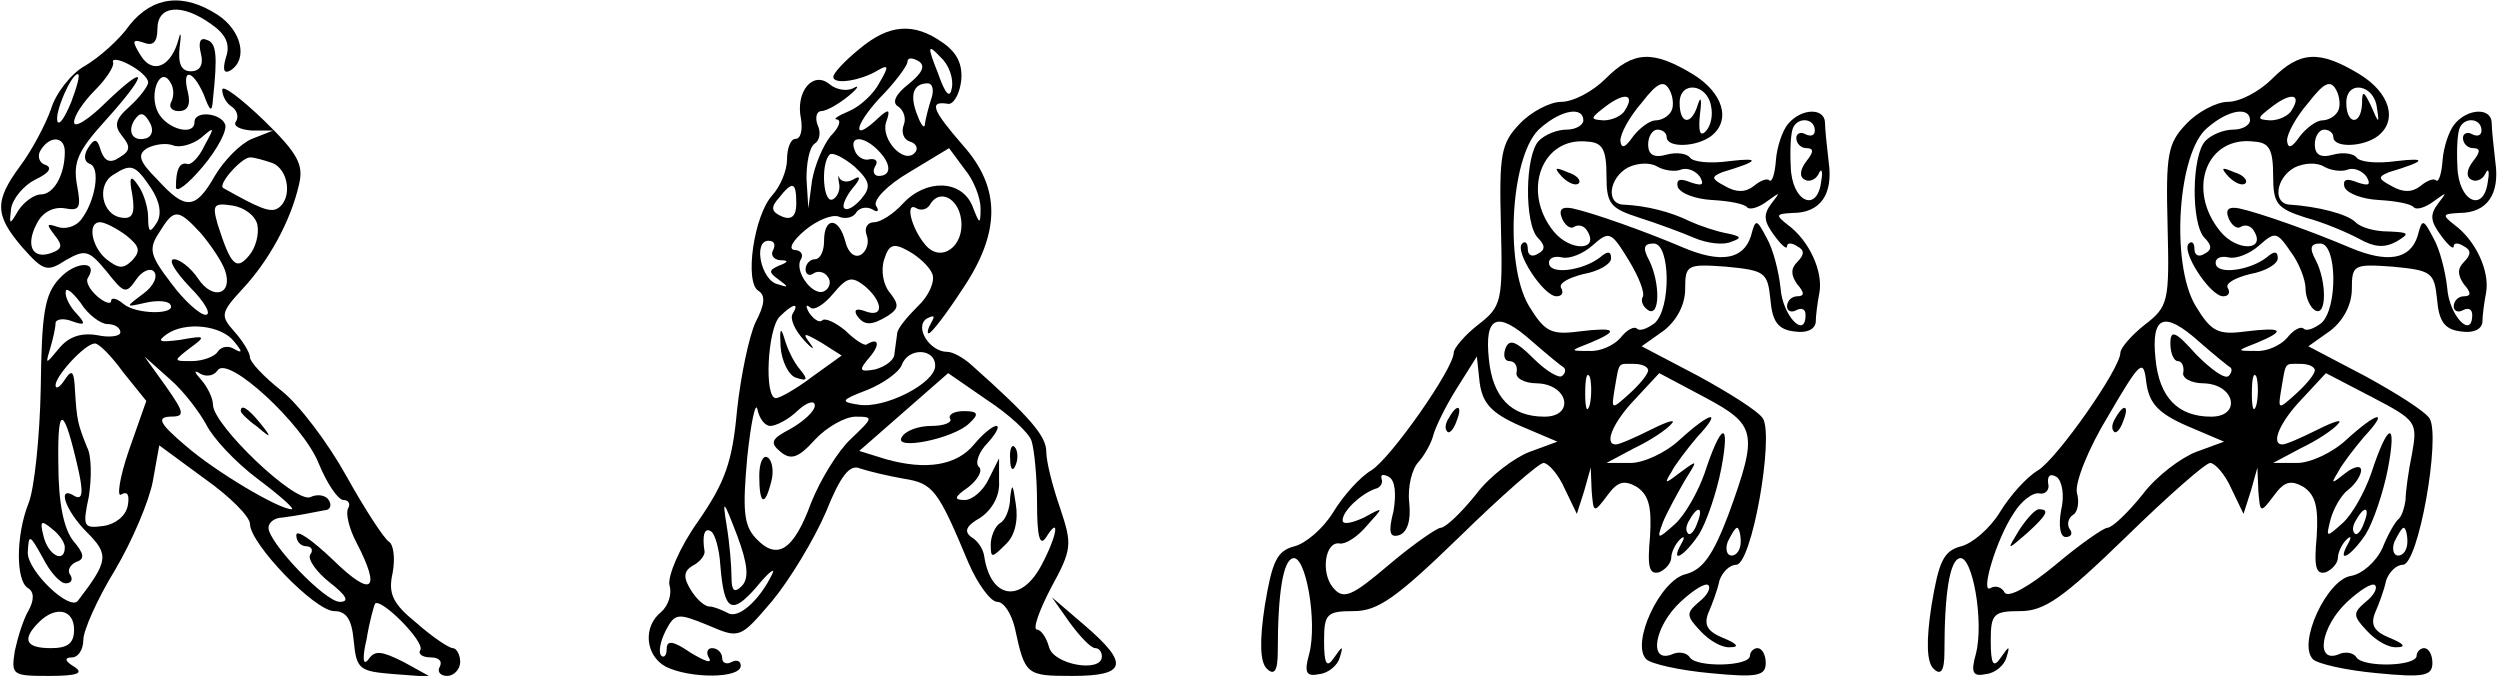 <?xml version="1.0" standalone="no"?>
<!DOCTYPE svg PUBLIC "-//W3C//DTD SVG 20010904//EN"
 "http://www.w3.org/TR/2001/REC-SVG-20010904/DTD/svg10.dtd">
<svg version="1.0" xmlns="http://www.w3.org/2000/svg"
 width="270pt" height="73pt" viewBox="0 0 270 73"
 preserveAspectRatio="xMidYMid meet">
<g transform="translate(0,73) scale(0.1,-0.1)"
fill="#000000" stroke="none">
<path d="M140 703 c-11 -16 -33 -35 -48 -44 -15 -8 -32 -30 -37 -47 -6 -17
-21 -45 -33 -61 -28 -38 -28 -53 2 -88 23 -26 27 -27 47 -14 21 12 25 11 44
-12 19 -24 21 -25 32 -9 6 9 15 13 19 9 5 -5 0 -16 -11 -24 -20 -15 -20 -15 2
-10 13 3 25 2 27 -2 7 -11 -37 -11 -51 1 -7 6 -13 7 -13 3 0 -4 -7 -2 -15 5
-8 7 -13 16 -10 20 12 19 -14 18 -31 -1 -16 -17 -19 -38 -20 -118 -1 -53 -7
-109 -13 -124 -14 -35 -14 -84 -1 -92 7 -4 7 -13 1 -24 -6 -10 -12 -30 -15
-44 -4 -26 -3 -27 37 -27 31 0 38 3 27 10 -10 6 -11 10 -2 10 6 0 12 8 12 19
0 10 15 44 34 75 19 32 37 75 41 96 l7 39 49 -36 c27 -19 49 -41 49 -49 0 -21
70 -94 91 -94 13 0 19 -9 21 -32 3 -31 6 -33 43 -36 l40 -3 -29 16 c-24 12
-31 13 -38 3 -6 -8 -7 1 -2 22 3 19 8 36 9 38 6 7 54 -41 49 -50 -3 -4 2 -8
11 -8 9 0 13 -4 10 -10 -3 -5 0 -10 8 -10 7 0 14 7 14 15 0 8 -4 15 -8 15 -4
0 -22 12 -39 27 -26 21 -31 32 -26 54 3 16 1 31 -4 34 -5 3 -26 35 -46 71 -20
36 -51 77 -70 92 -19 15 -34 31 -34 36 0 5 -8 18 -17 28 -15 17 -15 20 9 46
28 30 52 73 61 113 5 21 -1 33 -38 69 -25 24 -45 39 -45 33 0 -7 5 -15 10 -18
6 -4 8 -11 5 -16 -4 -5 4 -9 17 -10 l23 0 -23 -9 c-12 -5 -30 -23 -40 -40 -21
-37 -32 -37 -62 -4 -20 20 -22 27 -11 34 8 4 20 6 28 3 7 -3 21 1 30 8 15 13
15 12 4 -8 -6 -13 -15 -22 -19 -20 -8 2 -12 -6 -12 -25 0 -7 13 3 29 22 16 19
27 40 24 46 -5 12 -33 15 -33 2 0 -15 -29 -8 -39 10 -11 20 2 52 13 33 4 -6 4
-15 1 -21 -3 -5 0 -10 8 -10 10 0 13 7 10 20 -7 27 5 25 17 -2 7 -19 9 -20 10
-5 5 47 4 61 -7 64 -7 3 -9 -3 -6 -15 3 -12 -1 -19 -11 -19 -10 0 -14 8 -12
26 2 14 1 18 -1 9 -8 -30 -28 -39 -41 -18 -10 16 -9 18 3 14 10 -4 15 0 15 15
0 25 26 28 58 5 16 -11 21 -22 16 -36 -4 -14 -2 -18 5 -14 19 12 12 43 -14 60
-37 24 -70 20 -95 -11z m20 -62 c0 -4 -9 -16 -20 -26 -16 -14 -17 -21 -8 -32
9 -11 9 -16 -3 -23 -10 -7 -16 -4 -20 7 -4 14 -7 14 -14 3 -5 -8 -4 -15 2 -17
12 -4 6 -41 -10 -61 -6 -7 -17 -10 -25 -7 -12 4 -12 3 -3 -9 9 -11 8 -15 -3
-19 -21 -8 -29 8 -16 32 6 12 18 18 30 16 16 -3 18 0 13 26 -4 24 1 36 31 69
46 51 47 64 1 20 -19 -19 -35 -29 -35 -22 0 7 10 22 23 35 12 12 21 26 19 30
-1 4 7 3 18 -3 11 -6 20 -14 20 -19z m-83 -21 c-7 -17 -13 -26 -15 -21 -3 10
15 51 22 51 3 0 -1 -14 -7 -30z m82 -39 c-15 -5 -22 6 -14 19 6 9 10 9 16 -1
5 -8 4 -15 -2 -18z m-89 -15 c0 -25 -12 -46 -26 -46 -7 0 -18 -8 -24 -17 -10
-17 -10 -16 -8 2 2 11 14 25 26 31 15 7 19 13 11 16 -7 2 -9 10 -5 16 10 16
26 15 26 -2z m224 -12 c18 -7 22 -39 6 -49 -8 -5 -20 0 -59 22 -6 4 20 33 29
33 5 0 15 -3 24 -6z m-131 -27 c10 -15 12 -29 6 -38 -7 -11 -9 -10 -9 6 0 11
-5 27 -11 35 -8 12 -10 9 -6 -11 3 -20 0 -26 -12 -24 -21 3 -27 35 -9 46 20
13 24 11 41 -14z m115 -40 c2 -10 -2 -25 -9 -33 -14 -17 -20 -10 -34 34 -6 21
-4 23 16 20 13 -2 25 -11 27 -21z m-61 -9 c11 -13 23 -31 26 -40 9 -26 -13
-33 -29 -9 -8 12 -20 21 -26 21 -7 0 1 -13 17 -30 16 -16 24 -30 17 -30 -6 0
-23 15 -37 34 -23 30 -25 37 -13 55 16 26 20 26 45 -1z m-81 -2 c15 -12 16
-17 7 -27 -10 -10 -15 -9 -28 1 -16 13 -21 40 -7 40 5 0 17 -6 28 -14z m-20
-96 c8 0 14 -4 14 -9 0 -4 -11 -6 -25 -3 -18 3 -31 -2 -41 -14 -15 -18 -15
-18 -10 -1 3 10 6 23 6 28 0 4 8 6 18 2 14 -5 15 -3 5 8 -7 7 -13 18 -12 24 0
5 7 0 16 -12 8 -13 22 -23 29 -23z m137 -19 c9 -11 9 -13 0 -8 -6 4 -14 3 -18
-3 -3 -5 -16 -10 -28 -10 -20 0 -20 0 -2 14 18 13 17 14 -10 9 -23 -3 -26 -2
-15 6 20 14 59 10 73 -8z m-120 -33 l25 -31 -19 -54 c-10 -29 -13 -51 -8 -47
7 4 9 -1 7 -12 -2 -11 -13 -20 -26 -22 -22 -3 -23 -1 -16 32 3 20 3 44 -2 53
-10 25 -11 29 -13 61 -1 21 -3 24 -11 12 -5 -8 -10 -11 -10 -6 0 10 31 44 42
45 4 1 18 -13 31 -31z m90 -57 c7 -14 31 -40 55 -58 24 -18 41 -33 37 -33 -14
0 -83 41 -115 69 -27 23 -31 30 -17 31 17 0 17 3 -4 33 l-23 32 28 -25 c15
-13 32 -36 39 -49z m121 -41 c9 -22 21 -40 27 -40 5 0 8 -4 5 -9 -3 -5 1 -22
9 -37 27 -52 17 -60 -25 -19 -22 21 -40 34 -40 27 0 -7 5 -12 11 -12 5 0 8 -4
4 -9 -3 -5 7 -19 21 -30 18 -14 22 -21 11 -21 -16 0 -77 64 -77 80 0 6 7 11
15 11 8 1 20 3 25 4 6 1 15 3 21 4 5 0 8 5 4 11 -3 5 -12 7 -20 3 -17 -6 -105
78 -105 100 0 7 -6 19 -12 26 -9 10 -9 12 -1 7 6 -3 14 -2 18 4 11 17 92 -58
109 -100z m-259 -9 c5 -23 4 -31 -4 -27 -20 13 -11 -15 13 -39 24 -24 23 -31
-10 -74 -9 -11 -54 32 -54 52 1 21 2 20 16 -5 8 -16 19 -28 25 -28 6 0 8 4 5
9 -4 5 0 11 6 14 10 3 9 9 -3 23 -10 13 -16 40 -16 84 -1 65 6 62 22 -9z m-15
-82 c0 -18 -18 -9 -23 12 -4 16 -3 18 9 8 8 -6 14 -15 14 -20z m10 -89 c0 -15
-7 -20 -25 -20 -27 0 -32 9 -13 28 18 18 38 14 38 -8z"/>
<path d="M260 286 c0 -2 8 -10 18 -17 15 -13 16 -12 3 4 -13 16 -21 21 -21 13z"/>
<path d="M928 677 c-16 -13 -28 -26 -28 -30 0 -9 30 -4 48 7 12 7 12 4 2 -13
-6 -12 -21 -26 -33 -31 -12 -5 -18 -9 -13 -9 5 -1 2 -9 -7 -18 -8 -10 -17 -31
-20 -48 l-4 -30 -2 32 c0 17 3 34 9 38 5 3 7 12 3 20 -3 8 -1 15 4 15 5 0 18
7 29 16 10 8 13 13 6 9 -7 -4 -19 -2 -26 4 -18 15 -37 -8 -31 -37 2 -12 0 -22
-6 -22 -5 0 -9 -10 -9 -22 0 -12 -7 -29 -16 -39 -20 -22 -30 -94 -15 -103 8
-5 7 -15 -3 -34 -7 -15 -16 -58 -20 -95 -5 -56 -13 -78 -42 -120 -20 -28 -33
-59 -31 -69 3 -9 -1 -22 -9 -29 -20 -16 -17 -47 5 -59 26 -13 81 -13 81 1 0 5
-4 7 -10 4 -5 -3 -10 -1 -10 4 0 6 -5 11 -11 11 -5 0 -7 -5 -3 -11 3 -6 -5 -3
-20 6 -19 13 -26 14 -26 4 0 -7 -3 -10 -6 -7 -3 4 -1 15 5 27 10 19 13 19 45
6 35 -15 35 -15 70 26 19 23 45 66 58 96 16 40 26 52 37 47 9 -3 30 -8 47 -11
32 -5 37 -12 70 -91 10 -23 24 -42 31 -42 7 0 15 -12 19 -28 11 -51 12 -52 62
-52 59 0 62 13 13 55 l-35 30 19 -27 c11 -15 23 -28 28 -28 4 0 7 -4 7 -9 0
-18 -52 -9 -57 10 -3 11 -9 19 -13 19 -5 0 2 20 15 45 23 42 23 47 10 86 -8
23 -15 50 -15 61 0 17 -17 37 -81 94 -9 8 -20 14 -26 14 -19 0 -36 27 -22 36
8 4 9 3 5 -4 -4 -7 -5 -12 -3 -12 3 0 19 21 36 47 42 62 42 110 1 156 -33 38
-37 48 -17 45 6 -2 13 9 15 24 2 18 -4 31 -20 42 -31 22 -58 20 -90 -7z m100
-42 c-2 -12 -7 -7 -15 16 -12 30 -11 32 3 17 9 -8 14 -23 12 -33z m-47 4 c-14
-11 -18 -20 -11 -24 6 -4 9 -13 6 -20 -3 -8 0 -16 7 -18 7 -2 9 -8 5 -12 -12
-13 -37 15 -31 33 5 14 3 15 -8 5 -28 -27 -28 -11 0 20 17 17 31 36 31 40 0 5
5 5 12 1 8 -5 4 -13 -11 -25z m25 -15 c-3 -9 -6 -21 -7 -27 0 -7 -4 -3 -8 8
-9 22 -5 35 11 35 5 0 7 -7 4 -16z m-58 -56 c15 -15 15 -28 1 -28 -5 0 -7 5
-4 10 4 6 1 9 -6 8 -6 -2 -14 3 -16 10 -6 15 9 16 25 0z m-18 -53 c-7 -8 -15
-13 -18 -10 -3 2 1 12 9 22 8 9 9 14 2 10 -6 -4 -13 -4 -16 0 -2 5 -2 3 -1 -4
2 -7 -1 -15 -6 -18 -11 -7 -14 38 -4 48 3 3 15 -3 27 -13 17 -16 18 -22 7 -35z
m129 -10 c0 -18 -1 -18 -9 3 -12 28 -50 29 -75 2 -10 -11 -24 -20 -31 -20 -7
0 -11 -6 -8 -14 3 -8 0 -17 -6 -21 -7 -4 -14 2 -17 14 -7 27 -23 27 -23 1 0
-11 -4 -20 -10 -20 -5 0 -10 -5 -10 -11 0 -5 4 -8 9 -4 5 3 12 1 15 -4 4 -5 2
-12 -3 -15 -12 -8 -34 21 -26 34 3 5 0 10 -7 10 -7 1 -2 10 11 21 13 11 30 18
37 15 7 -3 16 -1 19 5 4 5 11 6 17 3 6 -4 8 -2 4 4 -3 6 12 22 36 36 l43 26
17 -23 c10 -12 17 -31 17 -42z m-199 5 c0 -13 -5 -18 -15 -14 -12 5 -13 10 -4
20 15 19 19 18 19 -6z m178 -17 c4 -29 -22 -48 -39 -27 -15 18 -22 47 -9 39 5
-3 12 -1 15 5 10 16 30 6 33 -17z m-203 -33 c-3 -5 0 -10 7 -11 10 0 10 -2 -1
-6 -11 -5 -11 -7 0 -15 11 -8 11 -9 -1 -5 -18 4 -27 47 -10 47 6 0 8 -4 5 -10z
m172 -26 c3 -8 -4 -24 -16 -35 -11 -11 -22 -24 -22 -29 -1 -6 -2 -16 -3 -22 0
-7 -10 -14 -21 -17 -17 -3 -18 -1 -6 13 12 14 10 22 -3 14 -2 -2 -13 5 -23 15
-11 9 -22 14 -25 11 -3 -3 -9 1 -14 8 -4 7 -4 10 1 6 4 -4 15 3 25 15 15 18
20 19 34 8 20 -17 21 -35 0 -27 -8 3 -12 2 -9 -4 8 -12 16 -12 34 -1 12 8 12
12 2 25 -7 8 -10 24 -6 36 5 16 10 18 26 9 11 -6 23 -17 26 -25z m-151 -43
c-3 -5 2 -17 12 -28 9 -10 13 -12 7 -4 -9 12 -7 12 12 1 l22 -14 -32 -23 c-17
-13 -35 -23 -39 -23 -13 0 -9 75 4 88 14 14 22 16 14 3z m154 -56 c0 -19 -55
-47 -83 -42 -20 3 -19 5 10 16 17 7 34 19 37 27 7 19 36 18 36 -1z m104 -81
c3 -9 6 -39 6 -67 0 -37 3 -48 10 -37 15 24 12 2 -5 -30 -22 -42 -55 -37 -62
9 -1 8 -7 17 -14 21 -8 6 -6 12 10 21 13 9 21 24 20 39 l0 25 -11 -22 c-6 -13
-18 -23 -26 -23 -12 0 -12 3 4 14 10 8 16 18 11 22 -4 4 0 16 10 26 9 10 13
18 9 18 -4 0 -15 -9 -24 -20 -19 -23 -52 -28 -95 -16 l-29 9 48 42 48 42 42
-29 c23 -15 45 -35 48 -44z m-282 16 c6 0 20 7 30 17 10 9 18 11 18 5 0 -6
-12 -17 -26 -25 -21 -11 -23 -15 -11 -25 11 -9 19 -7 37 13 13 14 33 25 44 25
20 0 19 -1 -5 -24 -14 -13 -33 -44 -43 -69 -19 -52 -37 -63 -60 -38 -13 14
-14 31 -9 87 4 38 9 61 11 52 2 -10 8 -18 14 -18z m-31 -173 c-8 -8 -11 -5
-11 10 0 11 -2 36 -5 54 -5 31 -4 30 11 -9 12 -32 13 -47 5 -55z m-23 22 c4
-49 12 -54 39 -23 13 16 21 22 17 14 -14 -29 -37 -49 -48 -42 -6 3 -15 7 -20
7 -5 0 -14 8 -20 18 -8 13 -8 20 2 26 8 4 13 11 13 15 -3 18 0 27 7 22 4 -2 9
-19 10 -37z"/>
<path d="M843 356 c1 -16 9 -32 17 -34 12 -4 13 -2 4 9 -7 8 -14 23 -17 34 -4
13 -5 9 -4 -9z"/>
<path d="M1026 278 c3 -4 -6 -8 -20 -8 -14 0 -28 -5 -32 -12 -10 -15 56 -2 73
15 11 10 9 13 -6 13 -11 0 -17 -4 -15 -8z"/>
<path d="M1091 234 c0 -11 3 -14 6 -6 3 7 2 16 -1 19 -3 4 -6 -2 -5 -13z"/>
<path d="M1091 193 c0 -12 -5 -25 -11 -28 -5 -3 -10 -14 -10 -23 0 -15 1 -15
16 0 10 9 14 26 11 44 -3 21 -4 23 -6 7z"/>
<path d="M820 216 c0 -31 6 -34 13 -6 3 11 1 23 -4 26 -5 3 -9 -6 -9 -20z"/>
<path d="M1734 645 c-14 -14 -35 -25 -48 -25 -12 0 -33 -11 -45 -24 -20 -21
-22 -33 -20 -110 2 -82 1 -87 -25 -107 -14 -11 -26 -25 -26 -30 0 -17 -68
-114 -89 -127 -12 -7 -30 -27 -41 -45 -11 -18 -30 -34 -42 -37 -19 -5 -24 -16
-32 -64 -6 -39 -5 -61 2 -68 8 -8 12 -3 12 18 0 65 6 98 16 101 14 5 27 -68
18 -103 -6 -21 -3 -25 11 -22 10 1 20 10 22 18 4 13 3 13 -6 0 -8 -12 -11 -8
-11 18 0 29 3 32 32 32 26 0 46 14 114 80 45 44 86 80 91 80 5 0 16 -12 23
-28 l13 -27 8 25 7 25 1 -25 c2 -24 2 -25 17 -5 11 15 18 17 32 9 13 -9 16
-22 14 -54 -3 -32 -1 -41 10 -38 7 3 13 10 13 16 0 5 4 14 9 19 5 5 6 3 2 -4
-13 -23 3 -14 19 10 8 13 19 45 24 71 10 53 0 50 -18 -5 -7 -20 -21 -45 -32
-55 -19 -17 -20 -17 -13 2 4 10 15 30 23 44 15 24 15 24 -4 10 -17 -13 -18
-13 -10 0 4 8 17 25 28 38 28 30 15 28 -19 -3 -15 -14 -39 -25 -53 -25 l-26 0
30 16 c17 8 35 20 40 26 6 6 -4 3 -22 -6 -18 -9 -34 -16 -38 -16 -13 0 -3 24
21 49 l26 28 49 -26 c56 -30 58 -38 26 -126 -17 -45 -28 -60 -46 -65 -28 -6
-60 -75 -43 -92 5 -5 36 -12 69 -15 51 -5 60 -3 60 11 0 9 -4 16 -9 16 -4 0
-8 -4 -8 -8 0 -12 -58 -13 -65 -2 -3 5 -12 7 -20 3 -25 -9 -18 31 10 57 14 13
27 21 30 18 3 -3 -1 -11 -10 -18 -14 -12 -14 -15 1 -31 10 -11 24 -19 33 -18
10 0 7 4 -8 10 -17 7 -21 14 -16 27 4 9 10 25 12 35 3 9 11 17 18 17 17 0 41
138 29 158 -5 8 -37 28 -70 46 l-61 32 24 17 c14 11 23 28 23 45 0 26 2 27 44
24 42 -4 45 -6 48 -35 2 -24 8 -33 26 -35 13 -2 22 2 23 10 0 7 2 22 4 32 4
23 -11 56 -34 73 -14 11 -13 12 5 13 30 0 44 20 39 55 -2 17 -4 36 -4 43 -1
16 -26 15 -40 -2 -6 -7 -12 -25 -13 -39 -1 -14 -4 -24 -7 -22 -2 3 -10 0 -17
-6 -9 -7 -19 -7 -31 0 -15 8 -15 10 -3 15 40 12 42 16 8 12 -21 -3 -40 -1 -43
4 -3 4 -14 6 -25 3 -14 -4 -20 0 -20 11 0 9 5 16 10 16 6 0 10 -4 10 -8 0 -12
32 -11 48 1 22 17 13 47 -20 67 -43 26 -64 25 -94 -5z m71 -35 c-3 -6 -11 -10
-17 -10 -6 0 -17 -8 -24 -17 -9 -13 -13 -14 -14 -5 0 8 10 26 23 41 17 22 24
25 30 14 4 -7 5 -18 2 -23z m43 5 c2 -9 0 -21 -6 -27 -6 -6 -8 0 -6 19 2 15 1
20 -2 11 -7 -24 -20 -23 -20 1 0 24 30 21 34 -4z m-93 -4 c-3 -6 -14 -11 -23
-11 -15 1 -15 2 2 15 21 16 32 13 21 -4z m-45 -11 c0 -5 -8 -10 -18 -10 -10 0
-23 -5 -30 -12 -15 -15 -16 -90 -1 -105 8 -8 8 -13 0 -17 -6 -4 -11 -2 -11 5
0 7 -3 9 -6 6 -9 -8 23 -57 37 -57 6 0 8 4 5 9 -3 5 8 11 24 15 17 3 30 11 30
17 0 8 -4 8 -12 1 -18 -14 -53 -19 -55 -7 -1 6 5 9 14 7 8 -2 23 4 33 13 18
16 20 15 39 -16 11 -18 18 -36 15 -40 -2 -4 0 -10 6 -14 13 -8 13 30 1 54 -7
13 -6 18 5 18 18 0 19 -70 1 -86 -8 -6 -16 -9 -19 -6 -3 3 -11 -1 -18 -10 -7
-8 -22 -15 -34 -14 -21 0 -21 0 2 9 31 13 28 17 -13 12 -30 -4 -37 0 -54 28
-27 46 -19 166 13 192 23 20 46 23 46 8z m250 -11 c0 -5 -4 -7 -10 -4 -5 3
-10 1 -10 -4 0 -6 5 -11 11 -11 8 0 8 -4 0 -14 -7 -9 -8 -17 -2 -20 5 -3 12 0
15 6 3 7 5 4 3 -7 -4 -36 -32 -23 -33 15 -1 19 0 38 3 43 6 11 23 9 23 -4z
m-225 -49 c0 -30 4 -35 35 -45 19 -6 46 -16 60 -22 14 -6 32 -8 40 -4 12 4 10
6 -5 9 -11 2 -29 8 -40 13 -20 10 -47 17 -72 18 -19 1 -15 29 5 40 10 5 24 6
32 1 7 -4 19 -6 26 -3 6 2 15 -1 20 -8 5 -9 2 -10 -10 -6 -12 5 -16 3 -14 -5
3 -7 19 -13 37 -14 18 -1 35 -4 38 -8 3 -3 13 0 22 7 14 10 14 10 4 -3 -9 -12
-8 -19 3 -34 8 -11 14 -16 14 -12 0 4 5 4 11 0 8 -4 8 -9 0 -17 -7 -7 -7 -14
0 -24 8 -9 8 -13 0 -13 -6 0 -11 -5 -11 -11 0 -5 5 -7 10 -4 6 3 10 1 10 -5 0
-27 -25 -1 -27 29 -2 18 -8 42 -15 54 -11 21 -12 21 -17 2 -8 -25 -32 -30 -74
-12 -40 17 -96 37 -119 42 -11 2 -15 -1 -11 -11 3 -7 9 -12 13 -9 5 3 11 1 14
-4 14 -22 -18 -23 -36 -1 -35 43 -13 103 37 97 16 -1 20 -9 20 -37z m-46 -207
c2 -2 2 -6 -2 -9 -3 -3 -17 5 -31 19 -19 19 -26 21 -30 11 -3 -8 -1 -14 4 -14
6 0 9 -5 8 -12 -2 -6 8 -12 22 -12 34 -1 41 -36 8 -36 -36 0 -56 21 -60 62 -5
47 9 53 47 19 16 -14 32 -27 34 -28z m-47 -63 l40 -17 -30 -11 c-16 -6 -43
-26 -58 -46 -16 -20 -33 -36 -38 -36 -4 0 -30 -18 -56 -40 -40 -34 -49 -38
-60 -25 -14 16 -9 51 7 48 6 -1 19 7 29 19 19 21 19 21 -3 9 -13 -6 -23 -8
-23 -3 0 10 19 28 35 34 6 1 9 7 7 11 -1 5 2 5 8 2 7 -4 8 -19 5 -37 -6 -23
-4 -29 6 -26 9 3 13 16 11 35 -2 17 3 37 10 44 7 8 14 21 16 29 2 8 13 31 25
50 l22 35 3 -28 c3 -22 12 -33 44 -47z m138 60 c0 -4 -9 -15 -20 -25 -20 -18
-20 -18 -16 6 5 29 3 26 21 26 8 0 15 -3 15 -7z m-63 -37 c-3 -10 -5 -4 -5 12
0 17 2 24 5 18 2 -7 2 -21 0 -30z m116 -128 c-3 -9 -8 -14 -10 -11 -3 3 -2 9
2 15 9 16 15 13 8 -4z m47 -20 c0 -8 -4 -15 -10 -15 -5 0 -7 7 -4 15 4 8 8 15
10 15 2 0 4 -7 4 -15z"/>
<path d="M1687 539 c7 -7 15 -10 18 -7 3 3 -2 9 -12 12 -14 6 -15 5 -6 -5z"/>
<path d="M1565 279 c-4 -6 -5 -12 -2 -15 2 -3 7 2 10 11 7 17 1 20 -8 4z"/>
<path d="M2454 645 c-14 -14 -35 -25 -48 -25 -12 0 -33 -11 -45 -24 -20 -21
-22 -33 -20 -110 2 -82 1 -87 -25 -107 -14 -11 -26 -25 -26 -30 0 -17 -68
-114 -89 -127 -12 -7 -30 -27 -41 -45 -11 -18 -30 -34 -42 -37 -19 -5 -24 -16
-32 -64 -6 -39 -5 -61 2 -68 8 -8 12 -3 12 18 0 65 6 98 16 101 14 5 27 -68
18 -103 -6 -21 -3 -25 11 -22 10 1 20 10 22 18 4 13 3 13 -6 0 -8 -12 -11 -8
-11 18 0 29 3 32 32 32 26 0 46 14 114 80 45 44 86 80 91 80 5 0 16 -12 23
-28 l13 -27 8 25 7 25 1 -25 c2 -24 2 -25 17 -5 11 15 18 17 32 9 13 -9 16
-22 14 -54 -3 -32 -1 -41 10 -38 7 3 13 10 13 16 0 5 4 14 9 19 5 5 6 3 2 -4
-13 -23 3 -14 19 10 8 13 19 45 24 71 10 53 0 50 -18 -5 -7 -20 -20 -44 -31
-54 -18 -16 -18 -16 -13 4 3 11 11 26 19 32 8 6 14 16 14 21 0 6 -8 4 -17 -3
-15 -12 -16 -12 -8 1 4 8 17 25 28 38 28 30 15 28 -19 -3 -15 -14 -39 -25 -53
-25 l-26 0 30 16 c17 8 35 20 40 26 6 6 -4 3 -22 -6 -18 -9 -34 -16 -38 -16
-13 0 -3 24 21 49 l26 28 50 -26 c48 -25 49 -27 43 -61 -4 -19 -7 -42 -7 -50
-1 -8 -4 -17 -7 -20 -4 -3 -12 -17 -18 -32 -7 -15 -22 -28 -34 -30 -26 -4 -58
-73 -41 -90 5 -5 36 -12 69 -15 51 -5 60 -3 60 11 0 9 -4 16 -9 16 -4 0 -8 -4
-8 -8 0 -12 -58 -13 -65 -2 -3 5 -12 7 -20 3 -25 -9 -18 31 10 57 14 13 27 21
30 18 3 -3 -1 -11 -10 -18 -14 -12 -14 -15 1 -31 10 -11 24 -19 33 -18 10 0 7
4 -8 10 -17 7 -21 14 -16 27 4 9 10 25 12 35 3 9 11 17 18 17 17 0 41 138 29
158 -5 8 -37 28 -70 46 l-61 32 24 17 c14 11 23 28 23 45 0 26 2 27 44 24 42
-4 45 -6 48 -35 2 -24 8 -33 26 -35 13 -2 22 2 23 10 0 7 2 22 4 32 4 23 -11
56 -34 73 -14 11 -13 12 5 13 30 0 44 20 39 55 -2 17 -4 36 -4 43 -1 16 -26
15 -40 -2 -6 -7 -12 -25 -13 -39 -1 -14 -4 -24 -7 -22 -2 3 -10 0 -17 -6 -9
-7 -19 -7 -31 0 -15 8 -15 10 -3 15 40 12 42 16 8 12 -21 -3 -40 -1 -43 4 -3
4 -14 6 -25 3 -14 -4 -20 0 -20 11 0 9 5 16 10 16 6 0 10 -4 10 -8 0 -12 32
-11 48 1 22 17 13 47 -20 67 -43 26 -64 25 -94 -5z m71 -35 c-3 -6 -11 -10
-17 -10 -6 0 -17 -8 -24 -17 -9 -13 -13 -14 -14 -5 0 8 10 26 23 41 17 22 24
25 30 14 4 -7 5 -18 2 -23z m42 4 c3 -18 2 -18 -6 1 -8 17 -10 18 -10 3 -1
-24 -17 -23 -17 1 0 25 30 20 33 -5z m-92 -3 c-3 -6 -14 -11 -23 -11 -15 1
-15 2 2 15 21 16 32 13 21 -4z m-45 -11 c0 -5 -8 -10 -18 -10 -10 0 -23 -5
-30 -12 -15 -15 -16 -90 -1 -105 8 -8 8 -13 0 -17 -6 -4 -11 -2 -11 5 0 7 -3
9 -6 6 -9 -8 23 -57 37 -57 6 0 8 4 5 9 -3 5 8 11 24 15 17 3 30 11 30 17 0 8
-4 8 -12 1 -18 -14 -53 -19 -55 -7 -1 6 5 9 14 7 8 -2 23 4 33 13 17 15 19 15
34 -7 9 -12 16 -30 16 -40 0 -9 5 -20 10 -23 13 -8 13 31 1 54 -7 13 -6 18 5
18 18 0 19 -70 1 -86 -8 -6 -16 -9 -19 -6 -3 3 -11 -1 -18 -10 -7 -8 -22 -15
-34 -14 -21 0 -21 0 2 9 31 13 28 17 -13 12 -30 -4 -37 0 -54 28 -27 46 -19
166 13 192 23 20 46 23 46 8z m250 -11 c0 -5 -4 -7 -10 -4 -5 3 -10 1 -10 -4
0 -6 5 -11 11 -11 8 0 8 -4 0 -14 -7 -9 -8 -17 -2 -20 5 -3 12 0 15 6 3 7 5 4
3 -7 -4 -36 -32 -23 -33 15 -1 19 0 38 3 43 6 11 23 9 23 -4z m-225 -49 c0
-30 4 -35 35 -45 19 -5 45 -16 58 -23 16 -9 27 -10 40 -3 15 9 14 10 -8 11
-15 0 -30 4 -36 10 -9 9 -41 17 -71 19 -19 1 -15 29 5 40 10 5 24 6 32 1 7 -4
19 -6 26 -3 6 2 15 -1 20 -8 5 -9 2 -10 -10 -6 -12 5 -16 3 -14 -5 3 -7 19
-13 37 -14 18 -1 35 -4 38 -8 3 -3 13 0 22 7 14 10 14 10 4 -3 -9 -12 -8 -19
3 -34 8 -11 14 -16 14 -12 0 4 5 4 11 0 8 -4 8 -9 0 -17 -7 -7 -7 -14 0 -24 8
-9 8 -13 0 -13 -6 0 -11 -5 -11 -11 0 -5 5 -7 10 -4 6 3 10 1 10 -5 0 -27 -25
-1 -27 29 -2 18 -8 42 -15 54 -11 21 -12 21 -17 2 -8 -25 -32 -30 -74 -12 -40
17 -96 37 -119 42 -11 2 -15 -1 -11 -11 3 -7 9 -12 13 -9 5 3 11 1 14 -4 14
-22 -18 -23 -36 -1 -37 45 -15 104 37 97 16 -1 20 -9 20 -37z m-46 -207 c2 -2
1 -6 -2 -9 -4 -4 -19 7 -35 23 -23 26 -28 27 -28 12 0 -11 4 -19 8 -19 4 0 7
-5 6 -12 -2 -6 8 -12 22 -12 34 -1 41 -36 8 -36 -36 0 -56 21 -60 62 -5 47 9
53 47 19 16 -14 32 -27 34 -28z m-47 -63 l40 -17 -30 -11 c-16 -6 -43 -26 -58
-46 -16 -20 -33 -36 -38 -36 -4 0 -30 -18 -56 -40 -29 -24 -51 -36 -55 -30 -3
6 -10 8 -15 5 -12 -8 6 53 25 81 8 13 21 23 28 21 6 -1 11 4 9 11 -1 8 2 11 9
7 6 -4 9 -20 5 -36 -3 -17 -1 -29 5 -29 6 0 8 4 4 9 -3 5 -1 12 4 15 5 3 7 14
4 24 -2 11 12 47 34 83 35 60 38 62 41 36 3 -22 12 -33 44 -47z m138 60 c0 -4
-9 -15 -20 -25 -20 -18 -20 -18 -16 6 5 29 3 26 21 26 8 0 15 -3 15 -7z m-63
-37 c-3 -10 -5 -4 -5 12 0 17 2 24 5 18 2 -7 2 -21 0 -30z m116 -128 c-3 -9
-8 -14 -10 -11 -3 3 -2 9 2 15 9 16 15 13 8 -4z m47 -20 c0 -8 -4 -15 -10 -15
-5 0 -7 7 -4 15 4 8 8 15 10 15 2 0 4 -7 4 -15z"/>
<path d="M2407 539 c7 -7 15 -10 18 -7 3 3 -2 9 -12 12 -14 6 -15 5 -6 -5z"/>
<path d="M2285 279 c-4 -6 -5 -12 -2 -15 2 -3 7 2 10 11 7 17 1 20 -8 4z"/>
<path d="M2181 158 c-14 -23 -14 -23 8 -4 22 20 25 26 13 26 -4 0 -13 -10 -21
-22z"/>
</g>
</svg>
